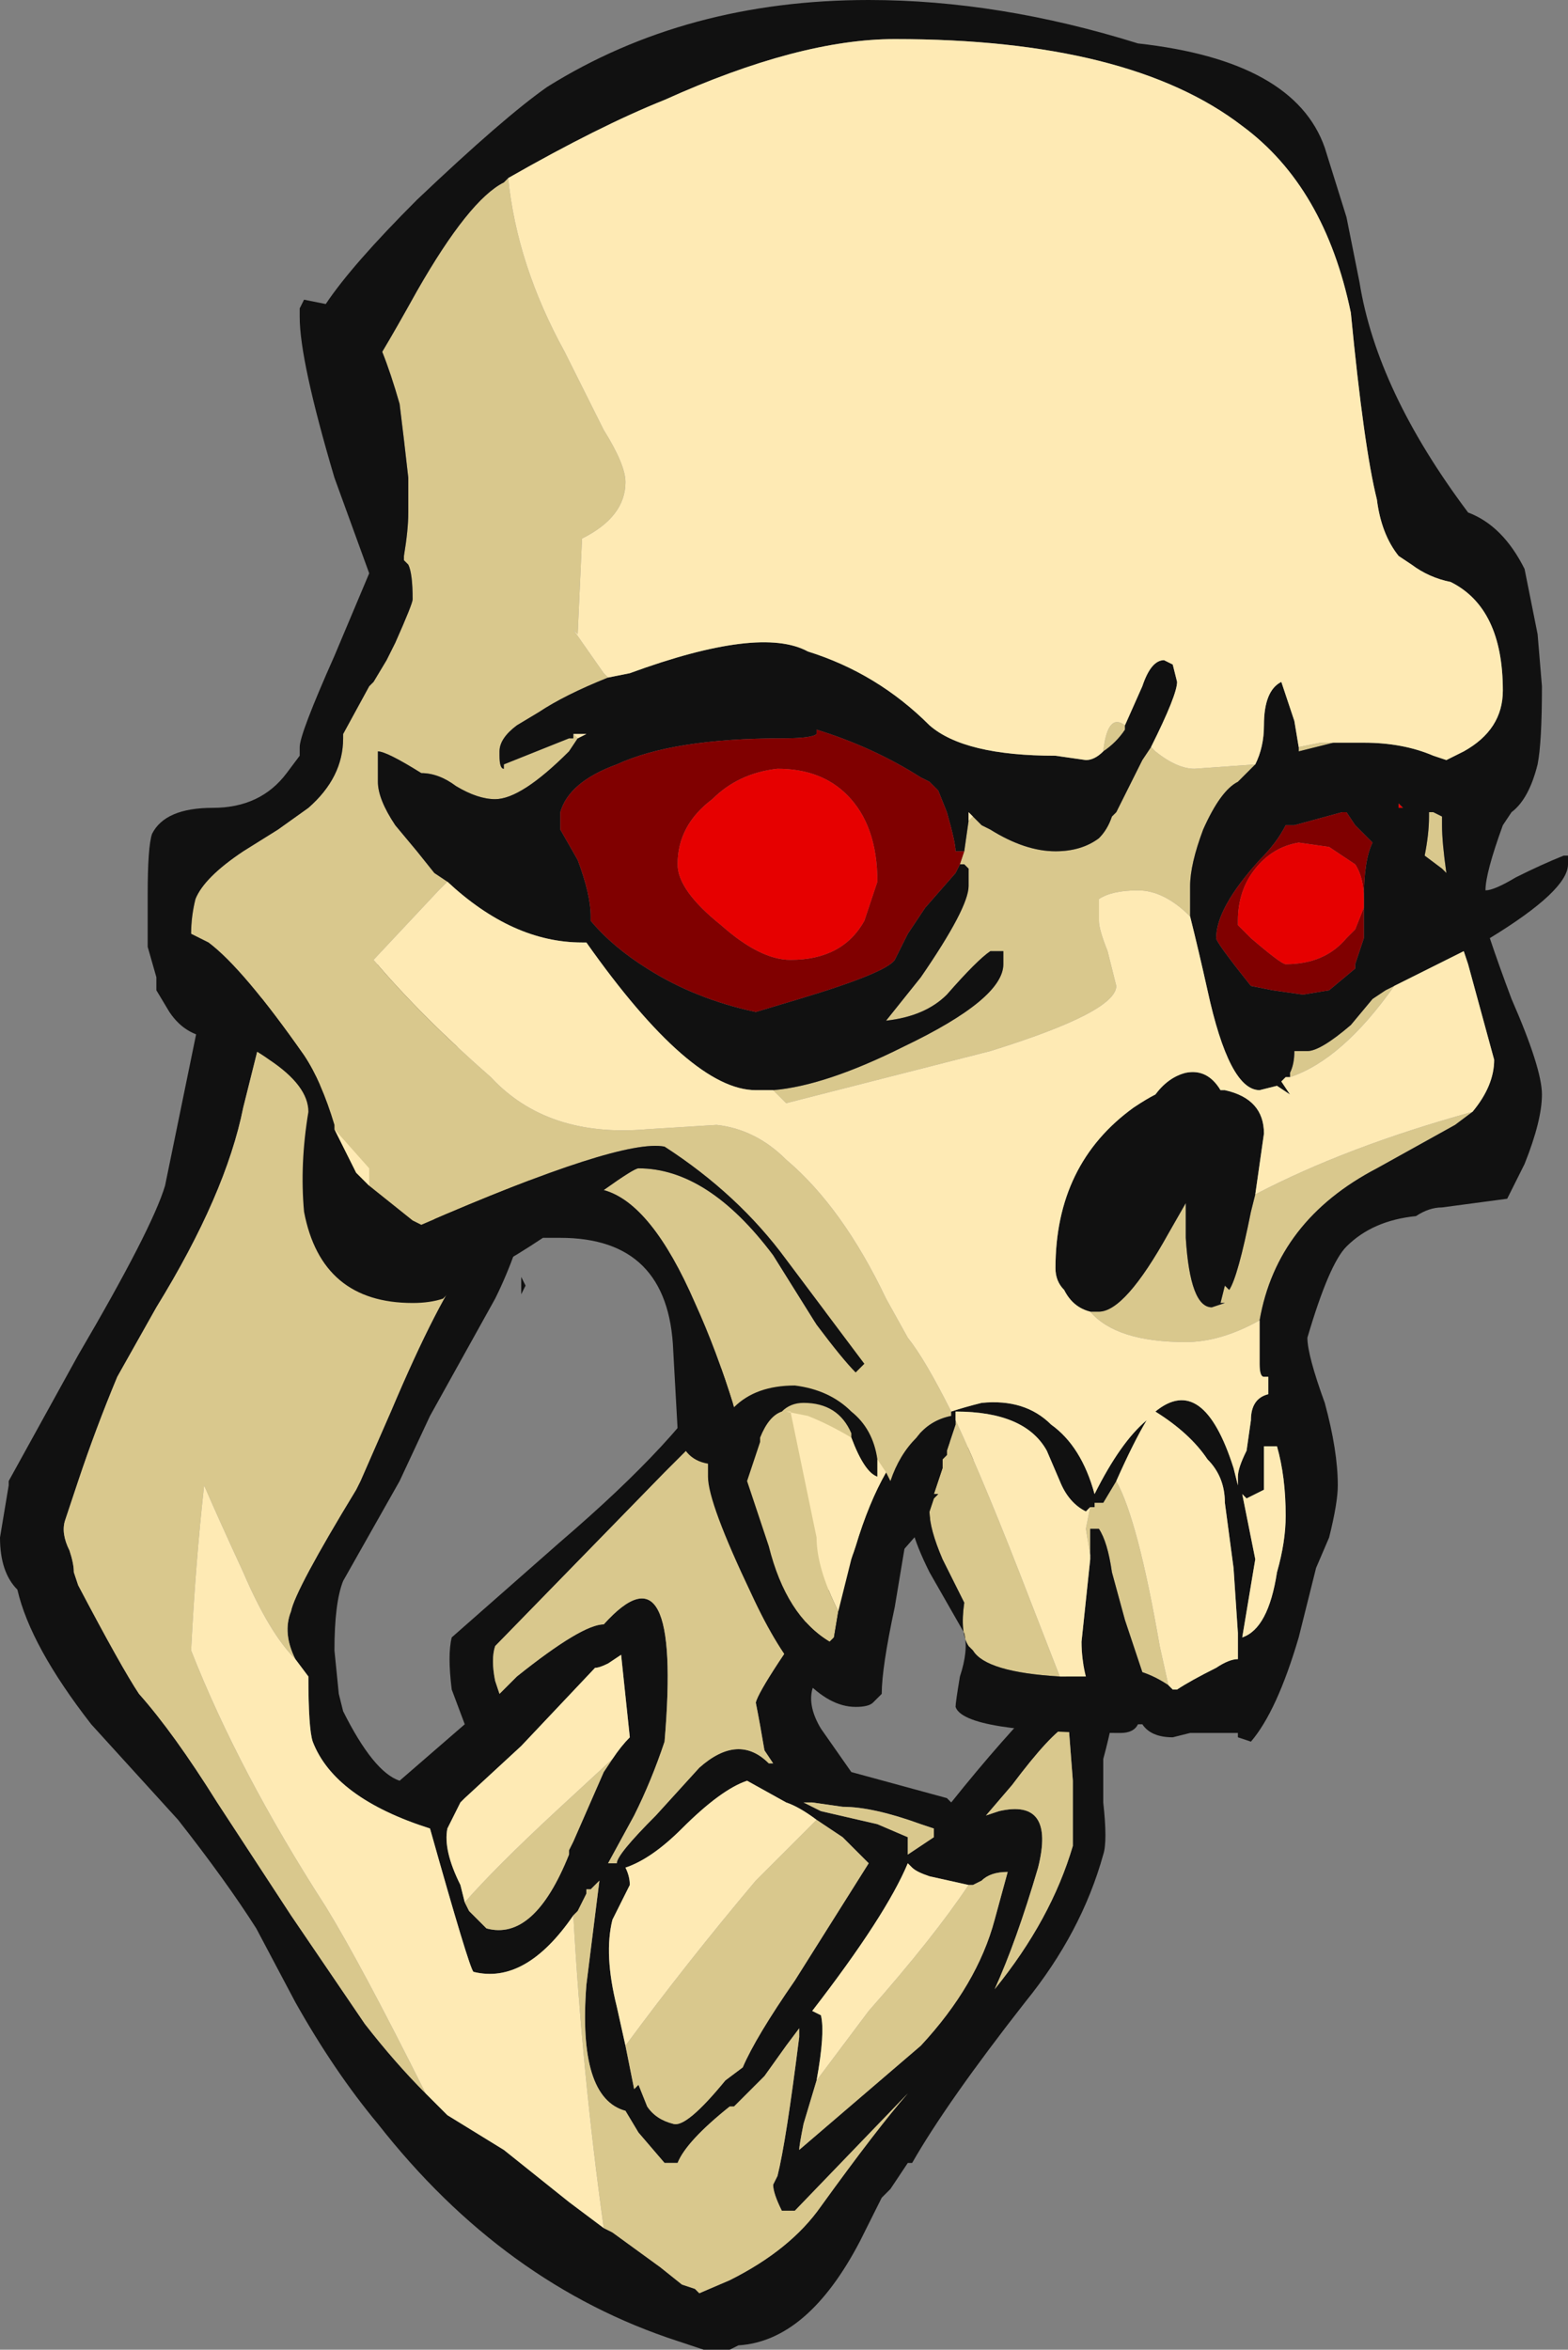<?xml version="1.0" encoding="UTF-8" standalone="no"?>
<svg xmlns:ffdec="https://www.free-decompiler.com/flash" xmlns:xlink="http://www.w3.org/1999/xlink" ffdec:objectType="shape" height="27.05px" width="18.05px" xmlns="http://www.w3.org/2000/svg">
  <rect width="100%" height="100%" fill="#808080" stroke="none"/>
  <g transform="matrix(1.0, 0.0, 0.0, 1.0, 6.4, 11.85)">
    <path d="M-1.7 -0.85 L-0.25 1.85 Q-0.45 2.6 -0.7 3.1 L-1.45 4.45 -1.8 5.2 -2.45 6.35 Q-2.55 6.6 -2.55 7.15 L-2.5 7.65 -2.45 7.85 Q-2.1 8.55 -1.8 8.65 L-1.05 8.0 -1.2 7.6 Q-1.25 7.2 -1.2 7.0 L0.05 5.9 Q1.45 4.7 1.9 3.9 L4.85 4.85 Q4.75 5.15 3.95 6.05 3.15 6.95 2.95 7.6 2.9 7.8 3.05 8.05 L3.4 8.55 4.5 8.85 4.55 8.9 Q5.15 8.15 5.65 7.65 6.8 6.55 6.3 8.4 6.3 8.45 6.3 8.9 6.35 9.35 6.3 9.5 6.05 10.4 5.4 11.2 4.5 12.35 4.1 13.05 L4.05 13.05 3.85 13.35 3.75 13.45 3.5 13.95 Q2.9 15.1 2.1 15.15 L2.0 15.2 1.7 15.2 1.4 15.1 Q-0.6 14.45 -2.05 12.6 -2.55 12.0 -3.0 11.2 L-3.45 10.35 Q-3.8 9.8 -4.35 9.1 L-5.35 8.0 Q-6.05 7.1 -6.2 6.45 -6.4 6.25 -6.4 5.85 L-6.3 5.25 -6.3 5.2 -5.5 3.75 Q-4.65 2.3 -4.5 1.8 L-4.1 -0.15 -1.7 -0.85 M-3.0 7.25 Q-3.15 6.95 -3.05 6.7 -3.0 6.45 -2.3 5.3 L-2.25 5.2 -1.9 4.4 Q-1.35 3.1 -1.0 2.65 L-3.35 -0.1 -3.6 0.9 Q-3.8 1.9 -4.6 3.2 L-5.05 4.0 Q-5.3 4.6 -5.5 5.2 L-5.65 5.65 Q-5.7 5.8 -5.6 6.0 -5.55 6.15 -5.55 6.25 L-5.5 6.4 Q-5.0 7.35 -4.8 7.65 -4.4 8.1 -3.9 8.9 L-3.05 10.2 -2.2 11.45 Q-1.85 11.9 -1.5 12.25 L-1.25 12.5 -0.6 12.9 0.15 13.5 0.55 13.8 0.65 13.85 1.2 14.25 1.45 14.45 1.6 14.5 1.65 14.55 2.0 14.4 Q2.7 14.05 3.05 13.55 3.7 12.65 4.05 12.25 L2.75 13.6 2.6 13.6 Q2.5 13.4 2.5 13.3 L2.55 13.2 Q2.65 12.8 2.8 11.6 L2.8 11.5 2.65 11.7 2.4 12.05 2.05 12.4 2.0 12.4 Q1.5 12.8 1.4 13.05 L1.25 13.05 0.95 12.7 0.8 12.45 Q0.25 12.3 0.35 11.0 L0.5 9.8 0.4 9.9 0.35 9.9 0.35 9.95 0.25 10.15 0.2 10.2 Q-0.35 11.0 -0.95 10.85 -1.0 10.8 -1.45 9.2 -2.55 8.85 -2.8 8.2 -2.85 8.05 -2.85 7.45 L-3.0 7.25 M4.25 4.75 L3.2 3.15 1.25 5.1 -0.7 7.1 Q-0.75 7.25 -0.7 7.5 L-0.65 7.65 -0.45 7.45 Q0.3 6.85 0.55 6.85 1.45 5.85 1.25 8.2 1.1 8.65 0.9 9.05 L0.6 9.6 0.7 9.6 Q0.7 9.5 1.15 9.05 L1.65 8.5 Q2.1 8.1 2.45 8.45 L2.5 8.45 2.4 8.3 Q2.35 8.0 2.3 7.75 2.35 7.55 3.25 6.3 L4.25 4.75 M4.35 9.3 L4.35 9.2 4.2 9.15 Q3.65 8.95 3.3 8.95 L2.95 8.9 2.85 8.9 3.05 9.0 3.7 9.15 4.05 9.3 4.05 9.5 Q4.2 9.4 4.35 9.3 M4.75 9.85 L4.3 9.75 Q4.15 9.7 4.1 9.65 L4.05 9.6 Q3.8 10.2 2.95 11.3 L3.05 11.35 Q3.1 11.55 3.0 12.1 L2.85 12.6 Q2.8 12.85 2.8 12.9 L4.2 11.7 Q4.85 11.0 5.05 10.25 L5.2 9.7 Q5.0 9.7 4.9 9.8 L4.8 9.85 4.75 9.85 M0.8 11.7 L0.9 12.2 0.95 12.15 1.05 12.4 Q1.15 12.55 1.35 12.6 1.5 12.65 1.95 12.1 L2.15 11.95 Q2.3 11.6 2.75 10.95 L3.6 9.6 3.3 9.3 3.0 9.1 Q2.8 8.95 2.65 8.9 L2.2 8.65 Q1.9 8.75 1.45 9.2 1.1 9.55 0.8 9.65 0.85 9.75 0.85 9.85 L0.65 10.25 Q0.55 10.65 0.7 11.25 L0.8 11.7 M5.55 9.65 Q5.3 10.5 5.05 11.05 5.7 10.25 5.95 9.4 5.95 9.3 5.95 8.65 L5.9 8.0 Q5.7 8.1 5.25 8.7 L4.95 9.05 5.1 9.0 Q5.75 8.85 5.55 9.65 M-1.05 10.05 L-1.0 10.15 -0.8 10.35 Q-0.25 10.5 0.15 9.5 L0.15 9.45 0.2 9.35 0.55 8.55 0.65 8.4 Q0.75 8.25 0.85 8.15 L0.75 7.2 0.6 7.3 Q0.5 7.35 0.45 7.35 L-0.4 8.25 -1.05 8.85 -1.1 8.9 -1.25 9.2 Q-1.3 9.45 -1.1 9.85 L-1.05 10.05 M-0.4 2.85 L-0.35 2.95 -0.4 3.05 -0.4 2.85" fill="#111111" fill-rule="evenodd" stroke="none"/>
    <path d="M-1.5 12.25 Q-1.85 11.9 -2.2 11.45 L-3.05 10.2 -3.9 8.9 Q-4.4 8.1 -4.8 7.65 -5.0 7.35 -5.5 6.4 L-5.55 6.25 Q-5.55 6.15 -5.6 6.0 -5.7 5.8 -5.65 5.65 L-5.5 5.2 Q-5.3 4.6 -5.05 4.0 L-4.6 3.2 Q-3.8 1.9 -3.6 0.9 L-3.35 -0.1 -1.0 2.65 Q-1.35 3.1 -1.9 4.4 L-2.25 5.2 -2.3 5.3 Q-3.0 6.45 -3.05 6.7 -3.15 6.95 -3.0 7.25 -3.3 6.95 -3.6 6.25 -3.9 5.6 -4.05 5.25 -4.15 6.15 -4.2 7.15 -3.65 8.55 -2.65 10.1 -2.25 10.75 -1.5 12.25 M0.2 10.2 L0.25 10.15 0.35 9.95 0.35 9.9 0.4 9.9 0.5 9.8 0.35 11.0 Q0.25 12.3 0.8 12.45 L0.95 12.7 1.25 13.05 1.4 13.05 Q1.5 12.8 2.0 12.4 L2.05 12.4 2.4 12.05 2.65 11.7 2.8 11.5 2.8 11.6 Q2.65 12.8 2.55 13.2 L2.5 13.3 Q2.5 13.4 2.6 13.6 L2.75 13.6 4.05 12.25 Q3.7 12.65 3.05 13.55 2.7 14.05 2.0 14.4 L1.65 14.55 1.6 14.5 1.45 14.45 1.2 14.25 0.65 13.85 0.55 13.8 Q0.3 12.0 0.2 10.2 M4.35 9.3 Q4.2 9.4 4.05 9.5 L4.05 9.3 3.7 9.15 3.05 9.0 2.85 8.9 2.95 8.9 3.3 8.95 Q3.65 8.95 4.2 9.15 L4.35 9.2 4.35 9.3 M4.25 4.75 L3.25 6.3 Q2.35 7.55 2.3 7.75 2.35 8.0 2.4 8.3 L2.5 8.45 2.45 8.45 Q2.1 8.1 1.65 8.5 L1.15 9.05 Q0.7 9.5 0.7 9.6 L0.6 9.6 0.9 9.05 Q1.1 8.65 1.25 8.2 1.45 5.85 0.55 6.85 0.3 6.85 -0.45 7.45 L-0.65 7.65 -0.7 7.5 Q-0.75 7.25 -0.7 7.1 L1.25 5.1 3.2 3.15 4.25 4.75 M3.0 12.1 L3.6 11.3 Q4.35 10.45 4.75 9.85 L4.8 9.85 4.9 9.8 Q5.0 9.7 5.2 9.7 L5.05 10.25 Q4.85 11.0 4.2 11.7 L2.8 12.9 Q2.8 12.85 2.85 12.6 L3.0 12.1 M3.0 9.1 L3.3 9.3 3.6 9.6 2.75 10.95 Q2.3 11.6 2.15 11.95 L1.95 12.1 Q1.5 12.65 1.35 12.6 1.15 12.55 1.05 12.4 L0.95 12.15 0.9 12.2 0.8 11.7 Q1.5 10.75 2.3 9.8 L3.0 9.1 M5.55 9.65 Q5.75 8.85 5.1 9.0 L4.95 9.05 5.25 8.7 Q5.7 8.1 5.9 8.0 L5.95 8.65 Q5.95 9.3 5.95 9.4 5.7 10.25 5.05 11.05 5.3 10.5 5.55 9.65 M0.65 8.4 L0.55 8.55 0.2 9.35 0.15 9.45 0.15 9.5 Q-0.25 10.5 -0.8 10.35 L-1.0 10.15 -1.05 10.05 Q-0.7 9.65 0.0 9.0 L0.65 8.4" fill="#d9c88d" fill-rule="evenodd" stroke="none"/>
    <path d="M-1.5 12.25 Q-2.25 10.75 -2.65 10.1 -3.65 8.55 -4.2 7.15 -4.15 6.15 -4.05 5.25 -3.9 5.6 -3.6 6.25 -3.3 6.95 -3.0 7.25 L-2.85 7.45 Q-2.85 8.05 -2.8 8.2 -2.55 8.85 -1.45 9.2 -1.0 10.8 -0.95 10.85 -0.35 11.0 0.2 10.2 0.3 12.0 0.55 13.8 L0.15 13.5 -0.6 12.9 -1.25 12.5 -1.5 12.25 M3.0 12.1 Q3.1 11.55 3.05 11.35 L2.95 11.3 Q3.8 10.2 4.05 9.6 L4.1 9.65 Q4.15 9.7 4.3 9.75 L4.75 9.85 Q4.35 10.45 3.6 11.3 L3.0 12.1 M3.0 9.1 L2.3 9.8 Q1.5 10.75 0.8 11.7 L0.7 11.25 Q0.55 10.65 0.65 10.25 L0.85 9.85 Q0.85 9.75 0.8 9.65 1.1 9.55 1.45 9.2 1.9 8.75 2.2 8.65 L2.65 8.9 Q2.8 8.95 3.0 9.1 M-1.05 10.05 L-1.1 9.85 Q-1.3 9.45 -1.25 9.2 L-1.1 8.9 -1.05 8.85 -0.4 8.25 0.45 7.35 Q0.5 7.35 0.6 7.3 L0.75 7.2 0.85 8.15 Q0.75 8.25 0.65 8.4 L0.0 9.0 Q-0.7 9.65 -1.05 10.05" fill="#feeab4" fill-rule="evenodd" stroke="none"/>
    <path d="M-0.55 -9.8 Q-0.45 -8.8 0.1 -7.8 L0.55 -6.9 Q0.8 -6.5 0.8 -6.3 0.8 -5.9 0.3 -5.65 L0.25 -4.55 0.2 -4.6 0.55 -4.1 0.6 -4.05 Q0.1 -3.85 -0.2 -3.65 L-0.45 -3.5 Q-0.65 -3.35 -0.65 -3.2 L-0.65 -3.15 Q-0.65 -3.0 -0.6 -3.0 L-0.6 -3.05 0.15 -3.35 0.2 -3.35 0.2 -3.4 0.25 -3.35 0.15 -3.2 Q-0.4 -2.65 -0.7 -2.65 -0.9 -2.65 -1.15 -2.8 -1.35 -2.95 -1.55 -2.95 -1.95 -3.2 -2.05 -3.2 L-2.05 -2.85 Q-2.05 -2.65 -1.85 -2.35 L-1.6 -2.05 -1.4 -1.8 -1.25 -1.7 -1.35 -1.6 -2.1 -0.8 Q-1.55 -0.15 -0.75 0.55 -0.1 1.25 1.05 1.15 L1.85 1.1 Q2.3 1.15 2.65 1.5 3.3 2.05 3.8 3.1 L4.05 3.55 Q4.25 3.8 4.55 4.4 L4.55 4.45 Q4.3 4.5 4.15 4.7 3.95 4.9 3.85 5.2 L3.8 5.1 3.7 4.95 Q3.65 4.6 3.4 4.4 3.15 4.15 2.75 4.1 2.3 4.1 2.05 4.35 1.85 3.7 1.6 3.15 1.1 2.0 0.55 1.85 0.9 1.6 0.95 1.6 1.75 1.6 2.5 2.6 L3.0 3.4 Q3.3 3.8 3.45 3.95 L3.55 3.85 2.65 2.65 Q2.1 1.9 1.25 1.35 0.75 1.25 -1.55 2.25 L-1.65 2.2 -2.15 1.8 -2.15 1.6 -2.55 1.15 -2.55 1.1 Q-2.7 0.6 -2.9 0.3 -3.6 -0.7 -4.0 -1.0 L-4.2 -1.1 Q-4.2 -1.3 -4.15 -1.5 -4.05 -1.75 -3.6 -2.05 L-3.2 -2.3 -2.85 -2.55 Q-2.45 -2.9 -2.45 -3.35 L-2.45 -3.4 -2.15 -3.95 -2.1 -4.0 -1.95 -4.25 -1.85 -4.45 Q-1.65 -4.9 -1.65 -4.95 -1.65 -5.25 -1.7 -5.35 L-1.75 -5.4 -1.75 -5.45 Q-1.7 -5.75 -1.7 -5.95 L-1.7 -6.35 Q-1.75 -6.8 -1.8 -7.2 -1.9 -7.55 -2.0 -7.8 -1.85 -8.05 -1.6 -8.5 -1.0 -9.55 -0.6 -9.75 L-0.55 -9.8 M6.3 -3.2 Q6.35 -3.65 6.55 -3.5 L6.55 -3.45 Q6.45 -3.3 6.3 -3.2 M6.85 -3.25 L6.9 -3.2 Q7.15 -3.0 7.35 -3.0 L8.05 -3.05 7.85 -2.85 Q7.65 -2.75 7.45 -2.3 7.3 -1.9 7.3 -1.65 L7.3 -1.3 Q7.0 -1.6 6.7 -1.6 6.4 -1.6 6.25 -1.5 L6.25 -1.25 Q6.25 -1.15 6.35 -0.9 L6.45 -0.5 Q6.45 -0.2 5.0 0.25 L2.65 0.85 2.5 0.7 Q3.1 0.65 4.0 0.2 5.15 -0.35 5.15 -0.75 L5.15 -0.9 5.0 -0.9 Q4.85 -0.8 4.5 -0.4 4.25 -0.15 3.8 -0.1 L4.2 -0.6 Q4.75 -1.4 4.75 -1.65 L4.75 -1.85 4.7 -1.9 4.65 -1.9 4.7 -2.05 4.75 -2.4 4.8 -2.45 4.9 -2.35 5.0 -2.3 Q5.4 -2.05 5.75 -2.05 6.05 -2.05 6.25 -2.2 6.35 -2.3 6.4 -2.45 L6.45 -2.5 6.75 -3.1 6.85 -3.25 M8.55 -3.25 L8.8 -3.3 8.95 -3.3 8.55 -3.2 8.55 -3.25 M8.45 0.55 L8.45 0.5 Q8.5 0.4 8.5 0.25 L8.65 0.25 Q8.8 0.25 9.15 -0.05 L9.4 -0.35 9.55 -0.45 9.65 -0.5 Q9.05 0.35 8.45 0.55 M10.55 0.95 L10.35 1.1 9.45 1.6 Q8.3 2.2 8.1 3.35 7.65 3.6 7.25 3.6 6.45 3.6 6.15 3.25 L6.25 3.25 Q6.55 3.25 7.05 2.35 L7.25 2.0 7.25 2.4 Q7.3 3.2 7.55 3.2 L7.7 3.15 7.65 3.15 7.7 2.95 7.75 3.0 Q7.85 2.85 8.0 2.1 L8.05 1.9 Q9.1 1.35 10.55 0.95 M7.05 7.55 Q6.9 7.45 6.75 7.4 L6.55 6.8 6.4 6.25 Q6.35 5.9 6.25 5.75 L6.15 5.75 6.15 6.05 6.1 5.75 6.15 5.5 6.2 5.5 6.2 5.45 6.3 5.45 6.45 5.2 Q6.7 5.65 6.95 7.1 L7.05 7.55 M5.8 7.45 Q4.95 7.4 4.8 7.15 L4.75 7.1 Q4.65 6.95 4.7 6.6 L4.45 6.1 Q4.3 5.75 4.3 5.55 L4.35 5.4 4.4 5.35 4.35 5.35 4.45 5.05 4.45 4.95 4.5 4.9 4.5 4.85 4.6 4.55 4.6 4.5 Q4.95 5.25 5.45 6.55 L5.8 7.45 M3.25 6.7 L3.2 7.0 3.15 7.05 Q2.65 6.75 2.45 5.95 L2.2 5.2 Q2.25 5.05 2.35 4.75 L2.35 4.7 Q2.45 4.45 2.6 4.4 2.7 4.3 2.85 4.3 3.25 4.3 3.4 4.65 L3.4 4.7 Q3.15 4.55 2.9 4.45 L2.65 4.4 2.7 4.4 3.0 5.85 Q3.0 6.2 3.25 6.7 M10.2 -2.45 L10.2 -2.35 Q10.2 -2.15 10.25 -1.8 L10.2 -1.85 10.0 -2.0 Q10.05 -2.25 10.05 -2.45 L10.05 -2.5 10.1 -2.5 10.2 -2.45" fill="#d9c88d" fill-rule="evenodd" stroke="none"/>
    <path d="M8.85 -10.15 L9.1 -9.35 9.25 -8.6 Q9.45 -7.35 10.5 -5.95 10.9 -5.8 11.15 -5.3 L11.3 -4.55 11.35 -3.95 Q11.35 -3.3 11.3 -3.05 11.2 -2.65 11.0 -2.5 L10.9 -2.35 Q10.7 -1.8 10.7 -1.6 10.8 -1.6 11.05 -1.75 11.35 -1.9 11.6 -2.0 L11.65 -2.0 11.65 -1.9 Q11.65 -1.6 10.75 -1.05 10.85 -0.75 11.0 -0.35 11.35 0.45 11.35 0.75 11.35 1.05 11.15 1.55 L10.95 1.95 10.2 2.05 Q10.05 2.05 9.9 2.15 9.4 2.2 9.1 2.5 8.9 2.7 8.65 3.55 8.65 3.75 8.85 4.3 9.0 4.85 9.0 5.25 9.0 5.45 8.9 5.85 L8.75 6.2 8.55 7.0 Q8.3 7.85 8.0 8.2 L7.85 8.15 7.85 8.1 7.3 8.1 7.1 8.15 Q6.85 8.15 6.75 8.0 L6.7 8.0 Q6.65 8.1 6.5 8.1 4.7 8.1 4.6 7.8 4.6 7.75 4.65 7.45 4.75 7.15 4.7 6.95 L4.3 6.25 Q4.15 5.95 4.1 5.75 L4.05 5.75 Q4.0 6.05 3.9 6.65 3.75 7.35 3.75 7.65 L3.65 7.75 Q3.6 7.8 3.45 7.8 2.85 7.8 2.25 6.5 1.75 5.45 1.75 5.15 L1.75 5.0 Q1.45 4.95 1.4 4.6 L1.35 3.7 Q1.3 2.4 0.05 2.4 L-0.15 2.4 Q-0.75 2.8 -1.15 2.95 -1.2 3.0 -1.3 3.1 -1.45 3.15 -1.65 3.15 -2.7 3.15 -2.9 2.1 -2.95 1.55 -2.85 0.95 -2.85 0.65 -3.3 0.35 -3.65 0.1 -3.9 0.1 -4.25 0.1 -4.45 -0.2 L-4.6 -0.45 -4.6 -0.6 -4.7 -0.95 Q-4.7 -1.25 -4.7 -1.55 -4.7 -2.1 -4.65 -2.25 -4.5 -2.55 -3.95 -2.55 -3.4 -2.55 -3.1 -2.95 L-2.95 -3.15 -2.95 -3.25 Q-2.95 -3.4 -2.55 -4.3 L-2.15 -5.25 -2.55 -6.35 Q-2.95 -7.7 -2.95 -8.2 L-2.95 -8.3 -2.9 -8.4 -2.65 -8.35 Q-2.35 -8.8 -1.6 -9.55 -0.6 -10.5 -0.1 -10.85 1.5 -11.85 3.6 -11.85 5.1 -11.85 6.7 -11.35 8.5 -11.15 8.85 -10.15 M8.95 -3.3 L9.3 -3.3 Q9.75 -3.3 10.1 -3.15 L10.25 -3.1 10.45 -3.2 Q10.9 -3.45 10.9 -3.9 10.9 -4.85 10.3 -5.15 10.05 -5.2 9.85 -5.35 L9.7 -5.45 Q9.5 -5.7 9.45 -6.1 9.3 -6.7 9.15 -8.25 8.85 -9.7 7.9 -10.4 6.6 -11.4 3.9 -11.4 2.8 -11.4 1.25 -10.7 0.5 -10.4 -0.55 -9.8 L-0.6 -9.75 Q-1.0 -9.55 -1.6 -8.5 -1.85 -8.05 -2.0 -7.8 -1.9 -7.55 -1.8 -7.2 -1.75 -6.8 -1.7 -6.35 L-1.7 -5.95 Q-1.7 -5.75 -1.75 -5.45 L-1.75 -5.4 -1.7 -5.35 Q-1.65 -5.25 -1.65 -4.95 -1.65 -4.9 -1.85 -4.45 L-1.95 -4.25 -2.1 -4.0 -2.15 -3.95 -2.45 -3.4 -2.45 -3.35 Q-2.45 -2.9 -2.85 -2.55 L-3.2 -2.3 -3.6 -2.05 Q-4.05 -1.75 -4.15 -1.5 -4.2 -1.3 -4.2 -1.1 L-4.0 -1.0 Q-3.6 -0.7 -2.9 0.3 -2.7 0.6 -2.55 1.1 L-2.55 1.15 -2.3 1.65 -2.15 1.8 -1.65 2.2 -1.55 2.25 Q0.75 1.25 1.25 1.35 2.1 1.9 2.65 2.65 L3.55 3.85 3.45 3.95 Q3.3 3.8 3.0 3.4 L2.5 2.6 Q1.75 1.6 0.95 1.6 0.9 1.6 0.55 1.85 1.1 2.0 1.6 3.15 1.85 3.7 2.05 4.35 2.3 4.1 2.75 4.1 3.15 4.15 3.4 4.4 3.65 4.6 3.7 4.95 L3.7 5.15 Q3.55 5.1 3.4 4.7 L3.4 4.65 Q3.25 4.3 2.85 4.3 2.7 4.3 2.6 4.4 2.45 4.45 2.35 4.7 L2.35 4.75 Q2.25 5.05 2.2 5.2 L2.45 5.95 Q2.65 6.75 3.15 7.05 L3.2 7.0 3.25 6.7 3.4 6.1 3.45 5.95 Q3.6 5.45 3.8 5.1 L3.85 5.2 Q3.95 4.9 4.15 4.7 4.3 4.5 4.55 4.45 L4.55 4.4 Q4.7 4.35 4.9 4.3 5.4 4.25 5.7 4.55 6.05 4.8 6.2 5.35 6.5 4.75 6.8 4.5 6.65 4.75 6.45 5.2 L6.3 5.45 6.2 5.45 6.2 5.5 6.15 5.5 6.1 5.55 Q5.9 5.45 5.8 5.2 L5.65 4.85 Q5.4 4.4 4.6 4.4 L4.6 4.5 4.6 4.55 4.5 4.85 4.5 4.9 4.45 4.95 4.45 5.05 4.35 5.35 4.4 5.35 4.35 5.4 4.3 5.55 Q4.3 5.75 4.45 6.1 L4.7 6.6 Q4.65 6.95 4.75 7.1 L4.8 7.15 Q4.95 7.4 5.8 7.45 L6.1 7.45 Q6.05 7.25 6.05 7.05 L6.15 6.1 6.15 6.05 6.15 5.75 6.25 5.75 Q6.35 5.9 6.4 6.25 L6.55 6.8 6.75 7.4 Q6.9 7.45 7.05 7.55 L7.1 7.6 7.15 7.6 Q7.3 7.5 7.6 7.35 7.75 7.25 7.85 7.25 L7.85 6.95 7.8 6.2 7.7 5.45 Q7.7 5.15 7.5 4.95 7.3 4.65 6.9 4.4 7.45 3.95 7.8 5.05 L7.85 5.25 7.85 5.15 Q7.85 5.05 7.95 4.85 L8.0 4.5 Q8.0 4.25 8.2 4.2 L8.2 4.0 8.15 4.0 Q8.1 4.0 8.1 3.85 8.1 3.6 8.1 3.35 8.3 2.2 9.45 1.6 L10.35 1.1 10.55 0.95 Q10.8 0.65 10.8 0.35 L10.5 -0.75 10.45 -0.9 9.65 -0.5 9.55 -0.45 9.4 -0.35 9.15 -0.05 Q8.8 0.25 8.65 0.25 L8.5 0.25 Q8.5 0.4 8.45 0.5 L8.45 0.55 8.4 0.55 8.35 0.6 8.45 0.75 8.3 0.65 8.1 0.7 Q7.75 0.7 7.5 -0.45 7.4 -0.9 7.3 -1.3 L7.3 -1.65 Q7.3 -1.9 7.45 -2.3 7.65 -2.75 7.85 -2.85 L8.05 -3.05 Q8.15 -3.25 8.15 -3.5 8.15 -3.9 8.35 -4.0 L8.5 -3.55 8.55 -3.25 8.55 -3.2 8.95 -3.3 M0.6 -4.05 L0.85 -4.1 Q2.35 -4.65 2.9 -4.35 3.7 -4.1 4.3 -3.5 4.7 -3.15 5.75 -3.15 L6.1 -3.1 Q6.2 -3.1 6.3 -3.2 6.45 -3.3 6.55 -3.45 L6.55 -3.5 6.75 -3.95 Q6.85 -4.25 7.0 -4.25 L7.1 -4.2 7.15 -4.0 Q7.15 -3.85 6.85 -3.25 L6.75 -3.1 6.45 -2.5 6.4 -2.45 Q6.35 -2.3 6.25 -2.2 6.05 -2.05 5.75 -2.05 5.4 -2.05 5.0 -2.3 L4.9 -2.35 4.8 -2.45 4.75 -2.5 4.75 -2.4 4.7 -2.05 4.6 -2.05 Q4.6 -2.15 4.5 -2.5 L4.4 -2.75 4.3 -2.85 4.2 -2.9 Q3.65 -3.25 3.0 -3.45 L3.0 -3.4 Q2.95 -3.35 2.6 -3.35 1.35 -3.35 0.7 -3.05 0.15 -2.85 0.05 -2.5 L0.05 -2.3 0.25 -1.95 Q0.4 -1.55 0.4 -1.3 L0.4 -1.25 Q0.65 -0.95 1.05 -0.7 1.6 -0.35 2.3 -0.2 L2.8 -0.35 Q3.8 -0.65 3.9 -0.8 L4.05 -1.1 4.25 -1.4 4.6 -1.8 4.65 -1.9 4.7 -1.9 4.75 -1.85 4.75 -1.65 Q4.75 -1.4 4.2 -0.6 L3.8 -0.1 Q4.25 -0.15 4.5 -0.4 4.85 -0.8 5.0 -0.9 L5.15 -0.9 5.15 -0.75 Q5.15 -0.35 4.0 0.2 3.1 0.65 2.5 0.7 L2.3 0.7 Q1.55 0.7 0.35 -1.0 L0.3 -1.0 Q-0.5 -1.0 -1.25 -1.7 L-1.4 -1.8 -1.6 -2.05 -1.85 -2.35 Q-2.05 -2.65 -2.05 -2.85 L-2.05 -3.2 Q-1.95 -3.2 -1.55 -2.95 -1.35 -2.95 -1.15 -2.8 -0.9 -2.65 -0.7 -2.65 -0.4 -2.65 0.15 -3.2 L0.25 -3.35 0.35 -3.4 0.2 -3.4 0.2 -3.35 0.15 -3.35 -0.6 -3.05 -0.6 -3.0 Q-0.65 -3.0 -0.65 -3.15 L-0.65 -3.2 Q-0.65 -3.35 -0.45 -3.5 L-0.2 -3.65 Q0.1 -3.85 0.6 -4.05 M9.3 -1.5 Q9.3 -1.95 9.4 -2.15 L9.2 -2.35 9.1 -2.5 9.05 -2.5 8.5 -2.35 8.4 -2.35 Q8.3 -2.15 8.1 -1.95 7.6 -1.4 7.6 -1.05 7.6 -1.0 8.0 -0.5 L8.25 -0.45 8.6 -0.4 8.9 -0.45 9.2 -0.7 9.2 -0.75 9.3 -1.05 9.3 -1.4 9.3 -1.5 M10.2 -2.45 L10.1 -2.5 10.05 -2.5 10.05 -2.45 Q10.05 -2.25 10.0 -2.0 L10.2 -1.85 10.25 -1.8 Q10.2 -2.15 10.2 -2.35 L10.2 -2.45 M9.7 -2.55 L9.75 -2.55 9.7 -2.6 9.7 -2.55 M6.15 3.25 Q5.95 3.2 5.85 3.0 5.75 2.9 5.75 2.75 5.75 1.55 6.65 0.9 6.8 0.8 6.9 0.75 7.05 0.55 7.25 0.5 7.5 0.45 7.65 0.7 L7.7 0.7 Q8.15 0.8 8.15 1.2 L8.05 1.9 8.0 2.1 Q7.85 2.85 7.75 3.0 L7.7 2.95 7.65 3.15 7.7 3.15 7.55 3.2 Q7.3 3.2 7.25 2.4 L7.25 2.0 7.05 2.35 Q6.55 3.25 6.25 3.25 L6.15 3.25 M8.15 4.8 L8.15 5.3 7.95 5.4 7.9 5.35 8.05 6.1 7.9 7.0 Q8.2 6.9 8.3 6.25 8.4 5.9 8.4 5.6 8.4 5.15 8.3 4.8 L8.15 4.8" fill="#111111" fill-rule="evenodd" stroke="none"/>
    <path d="M1.8 -2.65 Q1.4 -2.35 1.4 -1.9 1.4 -1.6 1.9 -1.2 2.35 -0.8 2.7 -0.8 3.3 -0.8 3.55 -1.25 L3.7 -1.7 Q3.7 -2.35 3.35 -2.7 3.05 -3.0 2.55 -3.0 2.1 -2.95 1.8 -2.65 M4.65 -1.9 L4.6 -1.8 4.25 -1.4 4.05 -1.1 3.9 -0.8 Q3.8 -0.65 2.8 -0.35 L2.3 -0.2 Q1.6 -0.35 1.05 -0.7 0.65 -0.95 0.4 -1.25 L0.4 -1.3 Q0.4 -1.55 0.25 -1.95 L0.05 -2.3 0.05 -2.5 Q0.15 -2.85 0.7 -3.05 1.35 -3.35 2.6 -3.35 2.95 -3.35 3.0 -3.4 L3.0 -3.45 Q3.65 -3.25 4.2 -2.9 L4.3 -2.85 4.4 -2.75 4.5 -2.5 Q4.6 -2.15 4.6 -2.05 L4.7 -2.05 4.65 -1.9 M9.3 -1.5 Q9.3 -1.75 9.2 -1.9 L8.9 -2.1 8.55 -2.15 Q8.25 -2.1 8.05 -1.85 7.85 -1.6 7.85 -1.25 L7.85 -1.2 8.0 -1.05 Q8.35 -0.75 8.4 -0.75 8.85 -0.75 9.1 -1.05 L9.2 -1.15 9.3 -1.4 9.3 -1.05 9.2 -0.75 9.2 -0.7 8.9 -0.45 8.6 -0.4 8.25 -0.45 8.0 -0.5 Q7.6 -1.0 7.6 -1.05 7.6 -1.4 8.1 -1.95 8.3 -2.15 8.4 -2.35 L8.5 -2.35 9.05 -2.5 9.1 -2.5 9.2 -2.35 9.4 -2.15 Q9.3 -1.95 9.3 -1.5" fill="#800000" fill-rule="evenodd" stroke="none"/>
    <path d="M-0.55 -9.8 Q0.5 -10.4 1.25 -10.7 2.8 -11.4 3.9 -11.4 6.6 -11.4 7.9 -10.4 8.85 -9.7 9.15 -8.25 9.3 -6.7 9.45 -6.1 9.5 -5.7 9.7 -5.45 L9.85 -5.35 Q10.05 -5.2 10.3 -5.15 10.9 -4.85 10.9 -3.9 10.9 -3.45 10.45 -3.2 L10.25 -3.1 10.1 -3.15 Q9.75 -3.3 9.3 -3.3 L8.95 -3.3 8.8 -3.3 8.55 -3.25 8.5 -3.55 8.35 -4.0 Q8.15 -3.9 8.15 -3.5 8.15 -3.25 8.05 -3.05 L7.35 -3.0 Q7.15 -3.0 6.9 -3.2 L6.85 -3.25 Q7.15 -3.85 7.15 -4.0 L7.1 -4.2 7.0 -4.25 Q6.85 -4.25 6.75 -3.95 L6.55 -3.5 Q6.35 -3.65 6.3 -3.2 6.2 -3.1 6.1 -3.1 L5.75 -3.15 Q4.7 -3.15 4.3 -3.5 3.7 -4.1 2.9 -4.35 2.35 -4.65 0.85 -4.1 L0.6 -4.05 0.55 -4.1 0.2 -4.6 0.25 -4.55 0.3 -5.65 Q0.8 -5.9 0.8 -6.3 0.8 -6.5 0.55 -6.9 L0.1 -7.8 Q-0.45 -8.8 -0.55 -9.8 M0.2 -3.4 L0.35 -3.4 0.25 -3.35 0.2 -3.4 M-1.25 -1.7 Q-0.5 -1.0 0.3 -1.0 L0.35 -1.0 Q1.55 0.7 2.3 0.7 L2.5 0.7 2.65 0.85 5.0 0.25 Q6.45 -0.2 6.45 -0.5 L6.35 -0.9 Q6.25 -1.15 6.25 -1.25 L6.25 -1.5 Q6.4 -1.6 6.7 -1.6 7.0 -1.6 7.3 -1.3 7.4 -0.9 7.5 -0.45 7.75 0.7 8.1 0.7 L8.3 0.65 8.45 0.75 8.35 0.6 8.4 0.55 8.45 0.55 Q9.05 0.35 9.65 -0.5 L10.45 -0.9 10.5 -0.75 10.8 0.35 Q10.8 0.65 10.55 0.95 9.1 1.35 8.05 1.9 L8.15 1.2 Q8.15 0.8 7.7 0.7 L7.65 0.7 Q7.5 0.45 7.25 0.5 7.05 0.55 6.9 0.75 6.8 0.8 6.65 0.9 5.75 1.55 5.75 2.75 5.75 2.9 5.85 3.0 5.95 3.2 6.15 3.25 6.45 3.6 7.25 3.6 7.65 3.6 8.1 3.35 8.1 3.6 8.1 3.85 8.1 4.0 8.15 4.0 L8.2 4.0 8.2 4.2 Q8.0 4.25 8.0 4.5 L7.95 4.85 Q7.85 5.05 7.85 5.15 L7.85 5.25 7.8 5.05 Q7.45 3.95 6.9 4.4 7.3 4.65 7.5 4.95 7.7 5.15 7.7 5.45 L7.8 6.2 7.85 6.95 7.85 7.25 Q7.75 7.25 7.6 7.35 7.3 7.5 7.15 7.6 L7.1 7.6 7.05 7.55 6.95 7.1 Q6.7 5.65 6.45 5.2 6.65 4.75 6.8 4.5 6.5 4.75 6.2 5.35 6.05 4.8 5.7 4.55 5.4 4.25 4.9 4.3 4.7 4.35 4.55 4.4 4.25 3.8 4.05 3.55 L3.8 3.1 Q3.3 2.05 2.65 1.5 2.3 1.15 1.85 1.1 L1.05 1.15 Q-0.1 1.25 -0.75 0.55 -1.55 -0.15 -2.1 -0.8 L-1.35 -1.6 -1.25 -1.7 M4.75 -2.4 L4.75 -2.5 4.8 -2.45 4.75 -2.4 M6.15 6.05 L6.15 6.1 6.05 7.05 Q6.05 7.25 6.1 7.45 L5.8 7.45 5.45 6.55 Q4.95 5.25 4.6 4.5 L4.6 4.4 Q5.4 4.4 5.65 4.85 L5.8 5.2 Q5.9 5.45 6.1 5.55 L6.15 5.5 6.1 5.75 6.15 6.05 M3.8 5.1 Q3.6 5.45 3.45 5.95 L3.4 6.1 3.25 6.7 Q3.0 6.2 3.0 5.85 L2.7 4.4 2.65 4.4 2.9 4.45 Q3.15 4.55 3.4 4.7 3.55 5.1 3.7 5.15 L3.7 4.95 3.8 5.1 M-2.15 1.8 L-2.3 1.65 -2.55 1.15 -2.15 1.6 -2.15 1.8 M8.15 4.8 L8.3 4.8 Q8.4 5.15 8.4 5.6 8.4 5.9 8.3 6.25 8.2 6.9 7.9 7.0 L8.05 6.1 7.9 5.35 7.95 5.4 8.15 5.3 8.15 4.8" fill="#feeab4" fill-rule="evenodd" stroke="none"/>
    <path d="M1.8 -2.65 Q2.1 -2.95 2.55 -3.0 3.05 -3.0 3.35 -2.7 3.7 -2.35 3.7 -1.7 L3.55 -1.25 Q3.3 -0.8 2.7 -0.8 2.35 -0.8 1.9 -1.2 1.4 -1.6 1.4 -1.9 1.4 -2.35 1.8 -2.65 M0.05 -2.3 L0.05 -2.5 0.05 -2.3 M9.3 -1.4 L9.2 -1.15 9.1 -1.05 Q8.85 -0.75 8.4 -0.75 8.35 -0.75 8.0 -1.05 L7.85 -1.2 7.85 -1.25 Q7.85 -1.6 8.05 -1.85 8.25 -2.1 8.55 -2.15 L8.9 -2.1 9.2 -1.9 Q9.3 -1.75 9.3 -1.5 L9.3 -1.4 M9.7 -2.55 L9.7 -2.6 9.75 -2.55 9.7 -2.55" fill="#e60000" fill-rule="evenodd" stroke="none"/>
  </g>
</svg>

